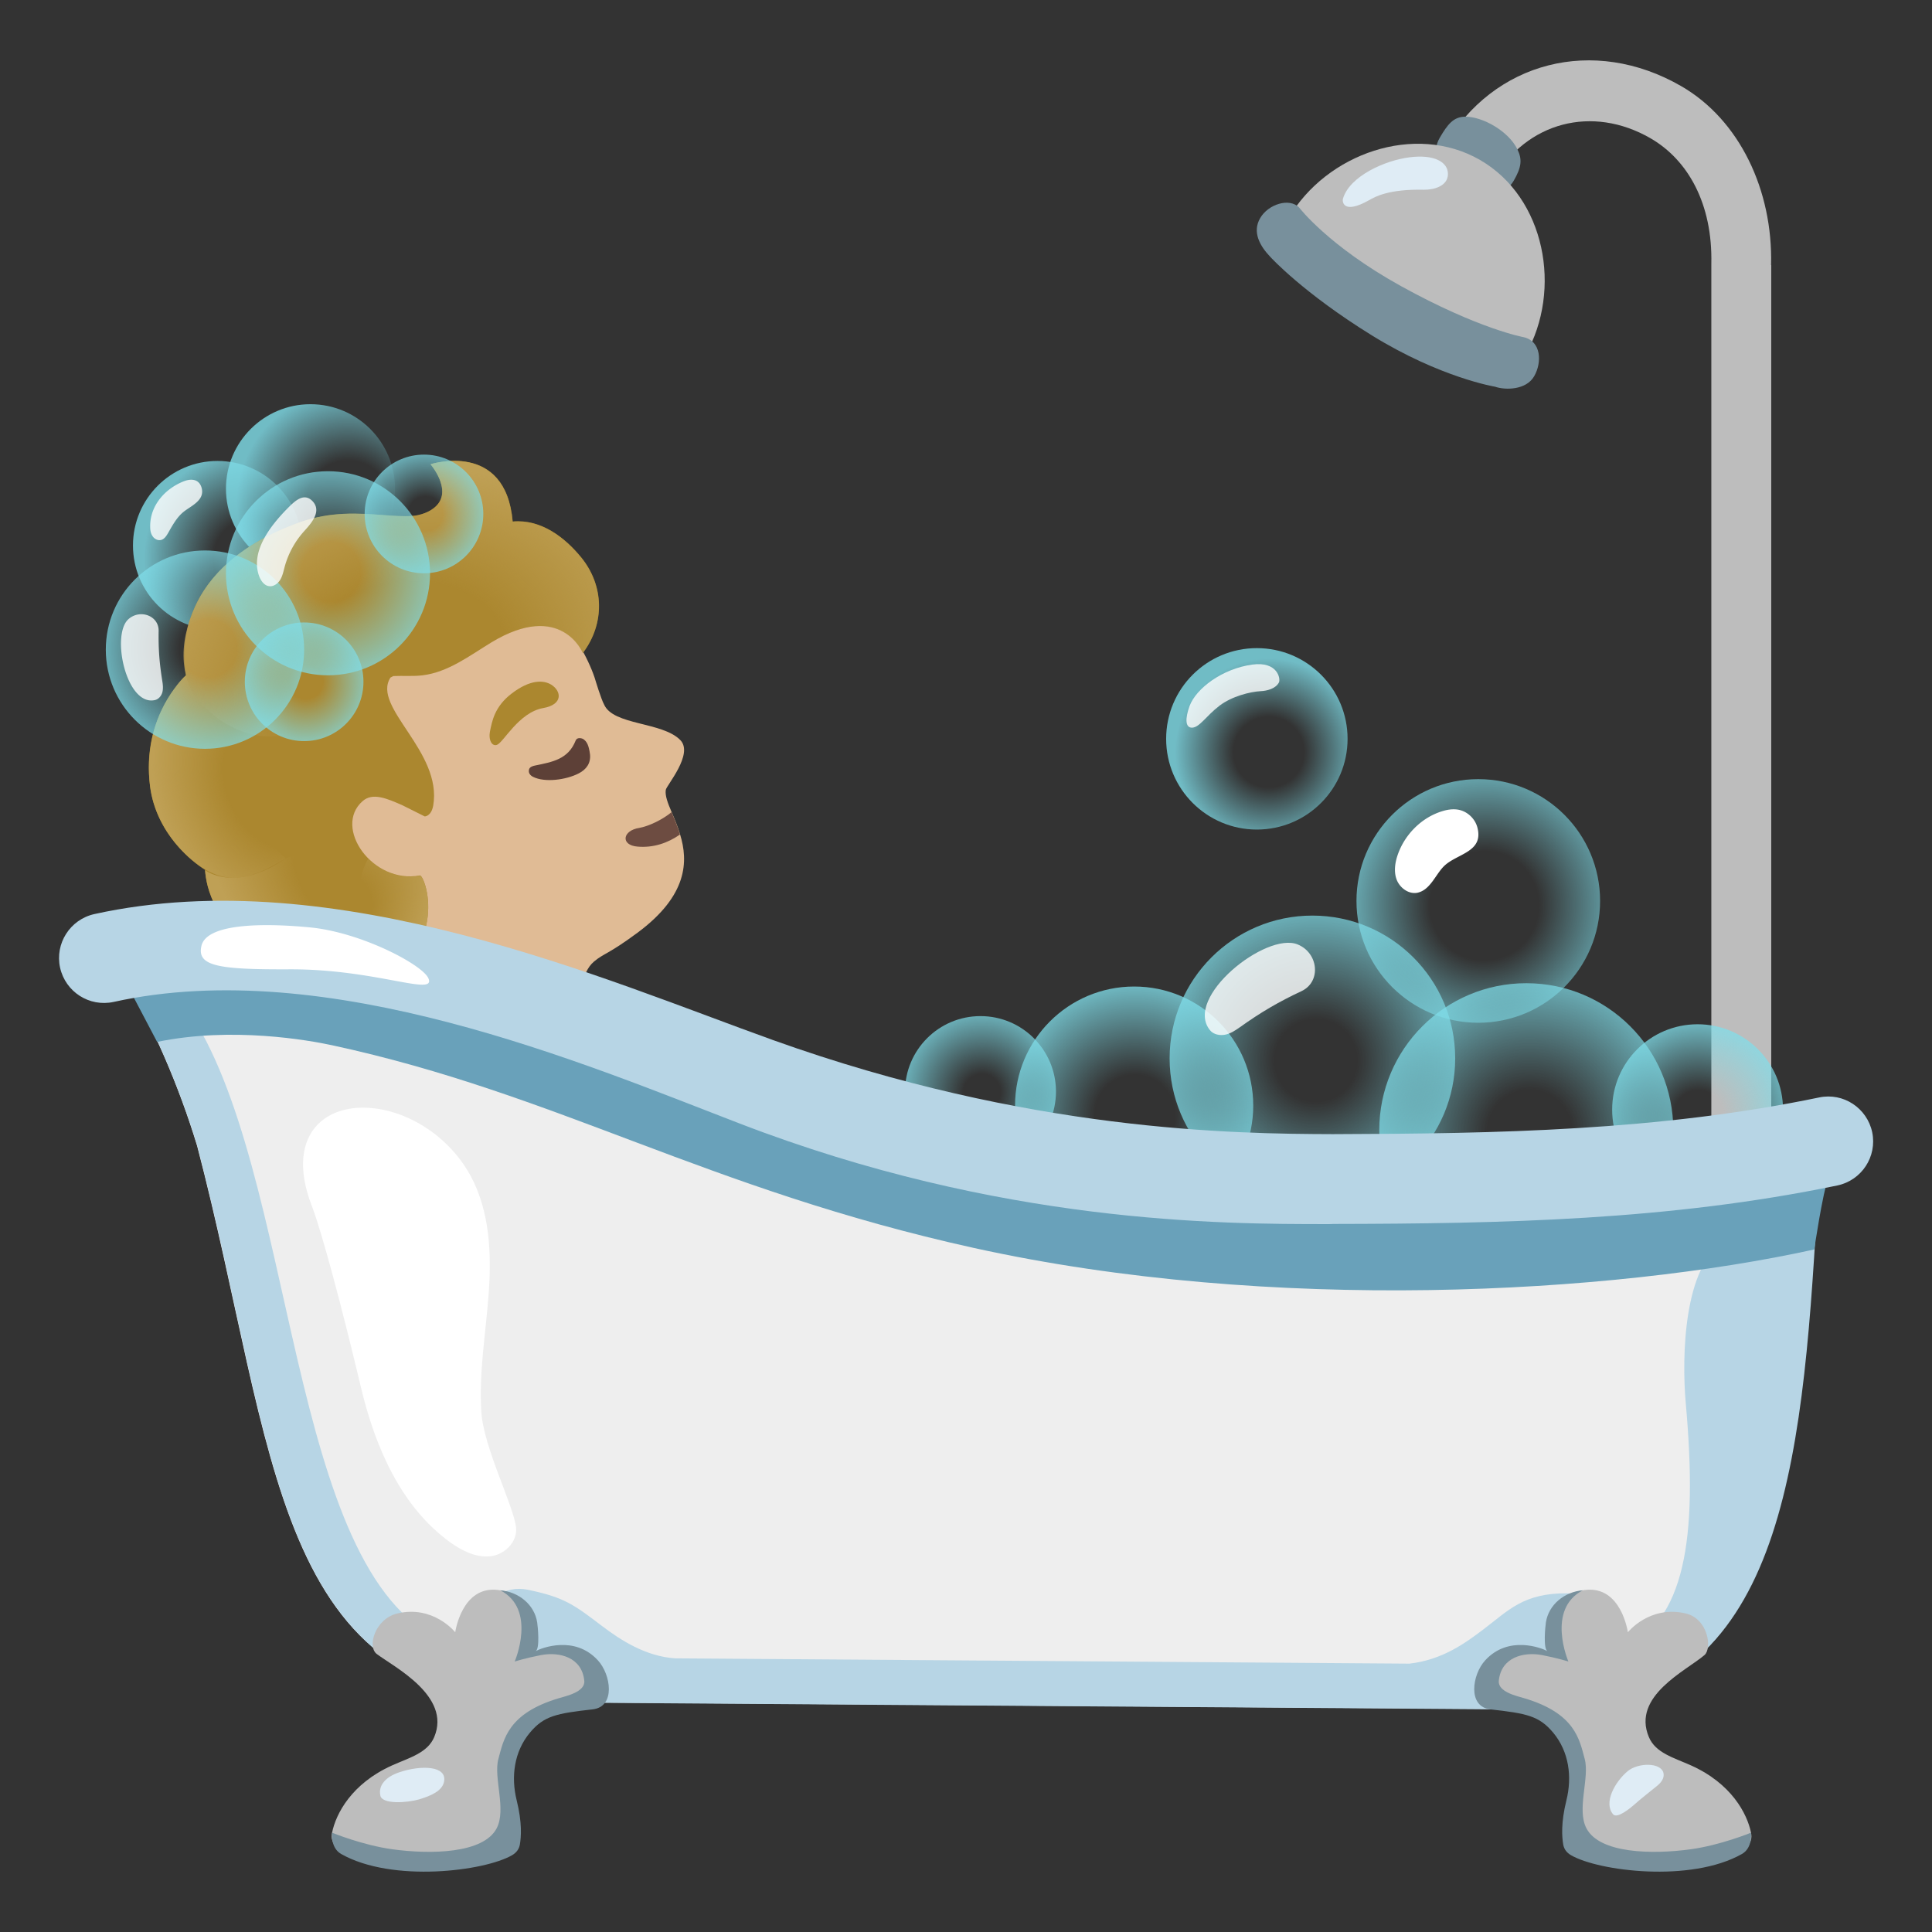 <svg xmlns="http://www.w3.org/2000/svg" viewBox="0 0 128 128" width="128" height="128"><rect x="0" y="0" width="128" height="128" fill="#333333" stroke="none"/><radialGradient id="a" cx="119.387" cy="354.849" r="7.386" gradientTransform="matrix(.935 -.354 .357 .944 -221.39 -255.643)" gradientUnits="userSpaceOnUse"><stop offset=".376" stop-color="#80deea" stop-opacity="0"/><stop offset="1" stop-color="#80deea" stop-opacity=".8"/></radialGradient><circle cx="14.41" cy="36.14" r="5.6" fill="url(#a)"/><radialGradient id="b" cx="126.484" cy="353.512" r="7.386" gradientTransform="matrix(.935 -.354 .357 .944 -221.387 -255.632)" gradientUnits="userSpaceOnUse"><stop offset=".376" stop-color="#80deea" stop-opacity="0"/><stop offset="1" stop-color="#80deea" stop-opacity=".8"/></radialGradient><circle cx="20.57" cy="32.38" r="5.6" fill="url(#b)"/><path d="M38.99 70.04s-1.37-4.86.36-6.33c.66-.56.92-.46 2.88-1.91 3.35-2.48 3.37-4.75 2.83-6.51-.16-.54-.37-1.04-.56-1.48-.26-.61-.45-1.1-.39-1.48.05-.3 1.85-2.37.97-3.29-1.18-1.23-4.46-.97-5.06-2.37-.19-.34-.57-1.59-.62-1.76-.47-1.4-1.49-3.15-2.84-4.71-3.72-4.3-8.87-6.3-14.61-3.92-5.14 2.15-8.81 8.77-8.79 14.34.01 3.57 5.97 9.64 10.49 12.13 2.17 1.19 3.45 2.83 4.2 4.42l11.14 2.87z" fill="#e0bb95"/><path d="M42.24 56.09c1.04.09 1.99-.23 2.81-.8-.16-.54-.37-1.04-.56-1.48-.62.51-1.52.93-2.13 1.04-1.13.17-1.26 1.15-.12 1.24z" fill="#6d4c41"/><path d="M38.65 48.97c-.11-.07-.42-.14-.51.09-.49 1.24-1.52 1.42-2.7 1.66-.16.03-.35.1-.39.26-.06.22.07.39.27.49.78.39 2.19.2 3.02-.23.51-.26.81-.68.75-1.26-.08-.61-.21-.85-.44-1.01z" fill="#5d4037"/><path d="M35.99 46.91c1.32-.23 1.22-1.12.53-1.55-.51-.31-1.39-.35-2.61.58-1.15.87-1.31 1.86-1.44 2.48s.13 1.04.45.93c.43-.14 1.44-2.15 3.07-2.44z" fill="#ab872f"/><path d="M9.94 52.07c-.52-4.08 1.63-6.59 2.38-7.33-.26-1.45-.71-7.2 7.58-10.15 2.02-.72 3.86-.59 5.48-.47.7.05 1.36.1 1.93.06.47-.03 1.2-.23 1.64-.71 1-1.08-.42-2.72-.42-2.72s4.97-1.6 5.44 3.8c1.87-.17 3.45 1.04 4.55 2.39 1.5 1.85 1.58 4.35.1 6.32 0 0-1.43-3.51-6.08-.69-1.44.88-2.85 1.96-4.53 2.17-.64.08-1.31.02-1.95.05-.12.06-.19.1-.19.1-1.27 1.96 3.46 4.89 2.83 8.49-.13.71-.56.71-.56.71l-1.46-.73c-1.06-.47-2-.87-2.66-.28-1.97 1.73.65 5.51 3.8 4.92.31-.06 2.17 4.74-3.34 7.79-2.85 1.58-5.16-.23-5.16-.23s1.38-.37 1.07-1.55c-.16-.61-1.05-1.06-2.38-1.36-3.83-.87-4.36-4-4.43-5.02-.81-.52-3.24-2.36-3.64-5.56z" fill="#ab872f"/><radialGradient id="c" cx="-2458" cy="315.332" r="8.223" gradientTransform="matrix(-.653 .758 -1.091 -.94 -1236.884 2217.762)" gradientUnits="userSpaceOnUse"><stop offset=".45" stop-color="#bfa055" stop-opacity="0"/><stop offset="1" stop-color="#bfa055"/></radialGradient><path d="M13.59 57.65c-.1-.06 1.91 1.59 5.36-.78 1.5-.83 5.58 1.62 4.71 5.21-.77 3.18-4.33 3.49-4.33 3.49s.46-.1.92-.62c.3-.34.16-.9.16-.92-.16-.61-1.05-1.06-2.38-1.36-3.84-.86-4.37-4-4.44-5.02z" fill="url(#c)"/><radialGradient id="d" cx="-2472.845" cy="327.358" r="8.335" gradientTransform="matrix(-.932 .363 -.458 -1.176 -2136.078 1334.273)" gradientUnits="userSpaceOnUse"><stop offset=".45" stop-color="#bfa055" stop-opacity="0"/><stop offset="1" stop-color="#bfa055"/></radialGradient><path d="M9.94 52.07c-.27-2.15.19-4.34 1.4-6.14.18-.26.61-.89.99-1.19.23.89.72 1.71 1.53 2.39.03.02 1.12 1.09 2.78 1.51-.19 1.55.15 3.12.51 4.65.31 1.33.69 2.78 1.8 3.58-.72.34-1.72 1.15-3.25 1.28-1.46.12-2.82-.89-3.78-1.94-1.05-1.15-1.79-2.58-1.98-4.14z" fill="url(#d)"/><radialGradient id="e" cx="-2482.571" cy="317.249" r="17.155" gradientTransform="matrix(-.939 .345 -.259 -.706 -2222.892 1125.08)" gradientUnits="userSpaceOnUse"><stop offset=".45" stop-color="#bfa055" stop-opacity="0"/><stop offset="1" stop-color="#bfa055"/></radialGradient><path d="M13.86 47.13c-2.13-1.77-2.04-4.53-.93-6.95 1.3-2.84 4.12-4.57 6.96-5.58 2.02-.72 3.86-.59 5.48-.47.7.05 1.36.1 1.93.06.47-.03 1.2-.23 1.64-.71 1-1.08-.42-2.72-.42-2.72s4.97-1.6 5.44 3.8c1.87-.17 3.45 1.04 4.55 2.39 1.5 1.85 1.58 4.35.1 6.32 0 0-1.43-3.51-6.08-.69-1.44.88-2.85 1.96-4.53 2.17-1.48.18-2.25-.25-3.57.58-1.42.89-3.06 2.53-4.69 3.13-3.28 1.23-5.84-1.3-5.88-1.33z" fill="url(#e)"/><radialGradient id="f" cx="-2459.86" cy="284.794" r="9.235" gradientTransform="matrix(-.728 .685 -.441 -.468 -1644.076 1879.7)" gradientUnits="userSpaceOnUse"><stop offset=".45" stop-color="#bfa055" stop-opacity="0"/><stop offset="1" stop-color="#bfa055"/></radialGradient><path d="M23.66 62.09c.4-1.58-.29-3.44.74-5.21.84.84 2.08 1.39 3.42 1.14.31-.06 2.17 4.74-3.34 7.79-2.85 1.58-5.16-.23-5.16-.23s3.52-.31 4.34-3.49z" fill="url(#f)"/><radialGradient id="g" cx="147.797" cy="474.424" r="4.358" gradientTransform="rotate(-19.519 -1192.168 601.909)" gradientUnits="userSpaceOnUse"><stop offset=".261" stop-color="#80deea" stop-opacity="0"/><stop offset="1" stop-color="#80deea" stop-opacity=".8"/></radialGradient><circle cx="28.09" cy="34.05" r="3.93" fill="url(#g)"/><radialGradient id="h" cx="136.596" cy="482.251" r="4.358" gradientTransform="rotate(-19.519 -1192.168 601.909)" gradientUnits="userSpaceOnUse"><stop offset=".261" stop-color="#80deea" stop-opacity="0"/><stop offset="1" stop-color="#80deea" stop-opacity=".8"/></radialGradient><circle cx="20.15" cy="45.17" r="3.93" fill="url(#h)"/><radialGradient id="i" cx="5.494" cy="41.884" r="7.287" gradientTransform="rotate(-45.757 10.913 32.602)" gradientUnits="userSpaceOnUse"><stop offset=".261" stop-color="#80deea" stop-opacity="0"/><stop offset="1" stop-color="#80deea" stop-opacity=".8"/></radialGradient><circle cx="13.58" cy="43.04" r="6.57" fill="url(#i)"/><radialGradient id="j" cx="14.809" cy="44.189" r="7.502" gradientTransform="rotate(-45.757 10.913 32.602)" gradientUnits="userSpaceOnUse"><stop offset=".261" stop-color="#80deea" stop-opacity="0"/><stop offset="1" stop-color="#80deea" stop-opacity=".8"/></radialGradient><circle cx="21.73" cy="37.98" r="6.76" fill="url(#j)"/><path d="M10.75 45.1c.04.25.07.51.01.75-.06.24-.24.47-.49.53-1.9.44-2.93-4.32-1.76-5.36.78-.69 2.02-.22 2 .78-.02 1.17.05 2.12.24 3.3zM20.17 35.17a5.81 5.81 0 00-1.31 2.38c-.08.3-.14.61-.3.87-.16.26-.46.47-.76.41-.3-.05-.51-.35-.62-.63-.65-1.71.86-3.52 2-4.65.4-.39.94-.87 1.46-.41.74.67.01 1.5-.47 2.03zM12.15 33.92c-.44.36-.72.88-1 1.37-.12.21-.27.45-.51.49-.21.04-.43-.09-.54-.27-.12-.18-.15-.4-.15-.62-.02-1.4 1-2.54 2.27-3.02.5-.18 1.01-.11 1.15.5.18.8-.73 1.15-1.22 1.55z" opacity=".8" fill="#fff"/><g><path d="M117.34 17.56c.12-4.96-2.09-9.62-5.95-11.85-5.8-3.35-12.44-1.66-15.71 4l-1.53 2.59 3.44 1.95 1.33-2.33c2.22-3.85 6.58-4.98 10.43-2.76 2.49 1.44 4.12 4.35 4.03 8.32v61.58l3.97-.02V17.56z" fill="#bdbdbd"/><radialGradient id="k" cx="54.093" cy="77.204" r="5.6" gradientTransform="matrix(.987 .092 -.092 .987 18.778 -8.803)" gradientUnits="userSpaceOnUse"><stop offset=".22" stop-color="#80deea" stop-opacity="0"/><stop offset="1" stop-color="#80deea" stop-opacity=".8"/></radialGradient><circle cx="64.96" cy="72.32" r="5" fill="url(#k)"/><radialGradient id="l" cx="231.897" cy="464.235" r="6.332" gradientTransform="rotate(31.553 855.557 59.243) scale(.992)" gradientUnits="userSpaceOnUse"><stop offset=".261" stop-color="#80deea" stop-opacity="0"/><stop offset="1" stop-color="#80deea" stop-opacity=".8"/></radialGradient><circle cx="112.47" cy="73.52" r="5.66" fill="url(#l)"/><radialGradient id="m" cx="64.413" cy="77.757" r="8.834" gradientTransform="matrix(.987 .092 -.092 .987 18.778 -8.803)" gradientUnits="userSpaceOnUse"><stop offset=".304" stop-color="#80deea" stop-opacity="0"/><stop offset="1" stop-color="#80deea" stop-opacity=".8"/></radialGradient><circle cx="75.14" cy="73.25" r="7.89" fill="url(#m)"/><radialGradient id="n" cx="76.107" cy="73.007" r="10.587" gradientTransform="matrix(.987 .092 -.092 .987 18.778 -8.803)" gradientUnits="userSpaceOnUse"><stop offset=".261" stop-color="#80deea" stop-opacity="0"/><stop offset="1" stop-color="#80deea" stop-opacity=".8"/></radialGradient><circle cx="86.95" cy="70.12" r="9.46" fill="url(#n)"/><radialGradient id="o" cx="90.785" cy="76.468" r="10.9" gradientTransform="matrix(.987 .092 -.092 .987 18.778 -8.803)" gradientUnits="userSpaceOnUse"><stop offset=".261" stop-color="#80deea" stop-opacity="0"/><stop offset="1" stop-color="#80deea" stop-opacity=".8"/></radialGradient><circle cx="101.12" cy="74.88" r="9.74" fill="url(#o)"/><radialGradient id="p" cx="195.786" cy="343.28" r="9.645" gradientTransform="matrix(.856 .501 -.505 .863 104.112 -334.33)" gradientUnits="userSpaceOnUse"><stop offset=".376" stop-color="#80deea" stop-opacity="0"/><stop offset="1" stop-color="#80deea" stop-opacity=".8"/></radialGradient><circle cx="97.94" cy="59.69" r="8.07" fill="url(#p)"/><path d="M100.53 9.89c-.6-1.22-2.31-2.16-3.44-2.16-.79 0-1.18.5-1.71 1.41-.52.9-.21 2.06.69 2.58l1.64.94c.9.52 2.06.21 2.58-.69.52-.9.57-1.41.24-2.08z" fill="#78909c"/><path d="M98.06 10.6c-4.32-2.49-10.18-.43-12.69 3.85 0 0 2.53 3.31 7.25 5.95s8.45 3.11 8.45 3.11c2.45-4.31 1.31-10.41-3.01-12.91z" fill="#bdbdbd"/><path d="M99.05 25.62s-3.61-.59-8.16-3.4-6.71-5.18-6.71-5.18c-.74-.77-1.22-1.68-.69-2.59.52-.91 1.94-1.38 2.59-.69 0 0 1.94 2.54 6.73 5.19 5.17 2.86 8.14 3.39 8.14 3.39 1.17.27 1.22 1.68.69 2.59-.52.91-1.9.93-2.59.69z" fill="#78909c"/><path d="M88.97 13.18c.43-1.51 2.8-2.56 4.43-2.76 1.58-.2 2.54.29 2.53 1.12-.01.79-.93 1.04-1.59 1.03-2.33-.05-3.23.46-3.63.69-1.74.98-1.78.08-1.74-.08z" fill="#dfecf5"/><radialGradient id="q" cx="71.058" cy="52.781" r="6.27" gradientTransform="matrix(.987 .092 -.092 .987 18.778 -8.803)" gradientUnits="userSpaceOnUse"><stop offset=".376" stop-color="#80deea" stop-opacity="0"/><stop offset="1" stop-color="#80deea" stop-opacity=".8"/></radialGradient><circle cx="83.27" cy="48.95" r="6.01" fill="url(#q)"/><path d="M78.98 48.21c.5-.02.92-.77 1.82-1.46.82-.62 2.01-.92 2.73-.96.4-.02.97-.15 1.2-.57.13-.24-.08-1.42-1.76-1.19-1.98.27-3.72 1.57-4.16 2.75-.28.78-.31 1.44.17 1.43z" opacity=".8" fill="#fff"/><path d="M13.06 75.92c5.32 20.33 4.89 36.85 23.12 36.85l66.2.48c20.91-.25 14.58-27.44 19.51-37.18-16.68 1.77-31.8 2.05-50.2.83-13.07-.86-24.37-9.25-36.93-12.07-8.67-1.31-18.27-3.35-26.74-.5 2.12 3.66 3.81 7.55 5.04 11.59z" fill="#eee"/><path d="M114.23 82.29c-2.66 1.54-2.83 7.53-2.54 10.72.8 8.98-.04 14.4-4.26 16.32-.01-.33-.07-.7-.24-1.12-.56-1.4-1.84-2.64-3.35-2.65-2.92-.02-3.89 1.13-5.56 2.39-1.2.91-2.72 2.02-4.9 2.27l-48.63-.35c-1.97-.12-3.66-1.23-4.86-2.14-1.88-1.43-2.51-1.91-4.95-2.41-1.48-.3-2.79.65-3.34 2.05-.31.77-.35 1.4-.19 1.91-11.91-1.61-11.32-27.76-17.74-40.29-2.08-4.06-5.03-3.56-4.82-3.19 1.74 3.23 3.16 6.63 4.23 10.14 5.32 20.33 4.89 36.85 23.12 36.85l66.2.48c14.95-.18 16.86-14.27 17.89-31.59.07-1.45-4.82-.11-6.06.61z" fill="#b7d5e5"/><path d="M10.41 69.03c4.95-1.03 10.06-.11 11.59.22 14.95 3.23 24.77 9.51 42.52 13.43 19.71 4.35 42.22 3.06 55.68.1 0 0 .52-3.58.97-4.95 0 0-27.73 3.6-46.03 1.35-19.12-2.35-41.06-13.02-53.83-14.58-9.66-1.18-12.82.78-12.82.78l1.92 3.65z" fill="#69a1ba"/><path d="M33 105.34c-2.41-.3-2.84 2.8-2.84 2.8s-1.45-1.82-3.85-1.24c-1.47.36-1.99 2.2-1.35 2.68 1.14.86 4.95 2.78 3.81 5.5-.44 1.06-1.65 1.37-2.81 1.89-2.66 1.2-3.7 3.18-3.96 4.45-.06.3-.08.77.6 1.13s1.93.7 5.12.7 5.43-.59 5.78-1.06c1.16-1.58-1-4.69 1.41-7.77.98-1.26 1.76-1.04 4.22-1.62.6-.14.49-1.67-.34-2.66-.64-.77-2.63-1.15-3.9-.46 0 0 1.09-3.97-1.89-4.34z" fill="#bdbdbd"/><path d="M39.61 110c-1.54-1.68-3.73-.82-4.12-.61.29-.16.14-1.65.1-1.9-.18-1.18-1.23-2.03-2.45-2.13 2.45 1.26.96 4.72.96 4.72s.72-.23 1.76-.43c1.19-.22 2.69.13 2.85 1.7.08.75-1.22 1.02-1.68 1.16-3.38 1-3.66 2.73-4.01 4.02-.34 1.25.55 3.35-.12 4.61-.88 1.66-4.34 1.73-6.9 1.38-1.98-.27-4-1.1-4-1.1s-.12 1 .6 1.41c3.39 1.92 9.51 1.14 11.33.08.27-.16.45-.38.51-.69.09-.52.16-1.46-.21-2.95-.38-1.54-.18-3.21.88-4.48.93-1.11 1.75-1.27 4.15-1.54 1.54-.17 1.22-2.31.35-3.25z" fill="#78909c"/><path d="M26.48 117.41c1.4-.47 3.15-.44 2.94.63-.12.61-.85.93-1.64 1.17-.83.24-2.45.34-2.58-.24-.16-.73.42-1.28 1.28-1.56z" fill="#dfecf5"/><path d="M87.99 81.1c-7.04 0-21.7 0-39-6.67-10.29-3.96-27.25-11.19-41.46-8.05-1.61.35-3.19-.66-3.55-2.27-.35-1.6.66-3.19 2.27-3.55 16.03-3.53 33.97 4.41 45 8.36 16.89 6.05 30.55 6.2 37.05 6.22 10.93-.03 21.62-.23 32.22-2.43 1.61-.34 3.18.7 3.52 2.31.33 1.61-.7 3.18-2.31 3.52-11.14 2.31-22.16 2.53-33.41 2.55-.12.01-.22.01-.33.01z" fill="#b7d5e5"/><path d="M31.2 77.94c1.24 2.33 1.37 5.09 1.18 7.72s-.66 5.26-.49 7.9c.15 2.34 2.16 6.24 2.3 7.65.1.95-.77 1.81-1.73 1.9-.95.09-1.87-.38-2.65-.94-3.24-2.35-4.95-6.29-5.88-10.19-1.26-5.3-2.6-10.34-3.27-12.08-1.94-5.02 1.27-7.27 5.09-6.29 2.3.6 4.33 2.24 5.45 4.33z" fill="#fff"/><path d="M105.01 105.34c2.41-.3 2.84 2.8 2.84 2.8s1.45-1.82 3.85-1.24c1.47.36 1.74 2.3 1.23 2.75-1.21 1.04-4.83 2.71-3.69 5.43.44 1.06 1.65 1.37 2.81 1.89 2.66 1.2 3.7 3.18 3.96 4.45.06.3.08.77-.6 1.13-.68.36-1.93.7-5.12.7s-5.43-.59-5.78-1.06c-1.16-1.58 1-4.69-1.41-7.77-.98-1.26-1.76-1.04-4.22-1.62-.6-.14-.49-1.67.34-2.66.64-.77 2.63-1.15 3.9-.46 0 0-1.09-3.97 1.89-4.34z" fill="#bdbdbd"/><path d="M98.4 110c1.54-1.68 3.73-.82 4.12-.61-.29-.16-.14-1.65-.1-1.9.18-1.18 1.23-2.03 2.45-2.13-2.45 1.26-.96 4.72-.96 4.72s-.72-.23-1.76-.43c-1.19-.22-2.69.13-2.85 1.7-.08.75 1.22 1.02 1.68 1.16 3.38 1 3.66 2.73 4.01 4.02.34 1.25-.55 3.35.12 4.61.88 1.66 4.34 1.73 6.9 1.38 1.98-.27 4-1.1 4-1.1s.12 1-.6 1.41c-3.39 1.92-9.51 1.14-11.33.08-.27-.16-.45-.38-.51-.69-.09-.52-.16-1.46.21-2.95.38-1.54.18-3.21-.88-4.48-.93-1.11-1.75-1.27-4.15-1.54-1.54-.17-1.22-2.31-.35-3.25z" fill="#78909c"/><path d="M107.83 117.35c-.83.7-1.61 2.08-.96 2.85.27.32 1.15-.42 1.36-.6.55-.49 1.02-.84 1.59-1.31.25-.21.46-.5.39-.82-.16-.72-1.69-.7-2.38-.12z" fill="#dfecf5"/><path d="M82.14 68.06c-.3.21-.61.42-.97.49s-.77-.01-1-.29c-1.78-2.17 3.71-6.54 5.8-5.69 1.38.56 1.58 2.46.27 3.09-1.52.71-2.7 1.4-4.1 2.4z" opacity=".8" fill="#fff"/><path d="M93.55 59.15c-.44-.07-.84-.43-1.01-.85-.21-.54-.12-1.15.07-1.69.46-1.31 1.54-2.41 2.86-2.84.36-.12.74-.19 1.12-.13.61.1 1.13.58 1.29 1.18.42 1.59-1.24 1.72-2.12 2.48-.63.54-.96 1.67-1.87 1.85a.97.97 0 01-.34 0zM13.35 62.65c-.33 1.36 1.1 1.59 5.85 1.57 5.72-.02 9.73 1.83 9.18.59-.4-.9-4.46-3.05-7.87-3.37-2.08-.2-6.74-.46-7.16 1.21z" fill="#fff"/></g></svg>